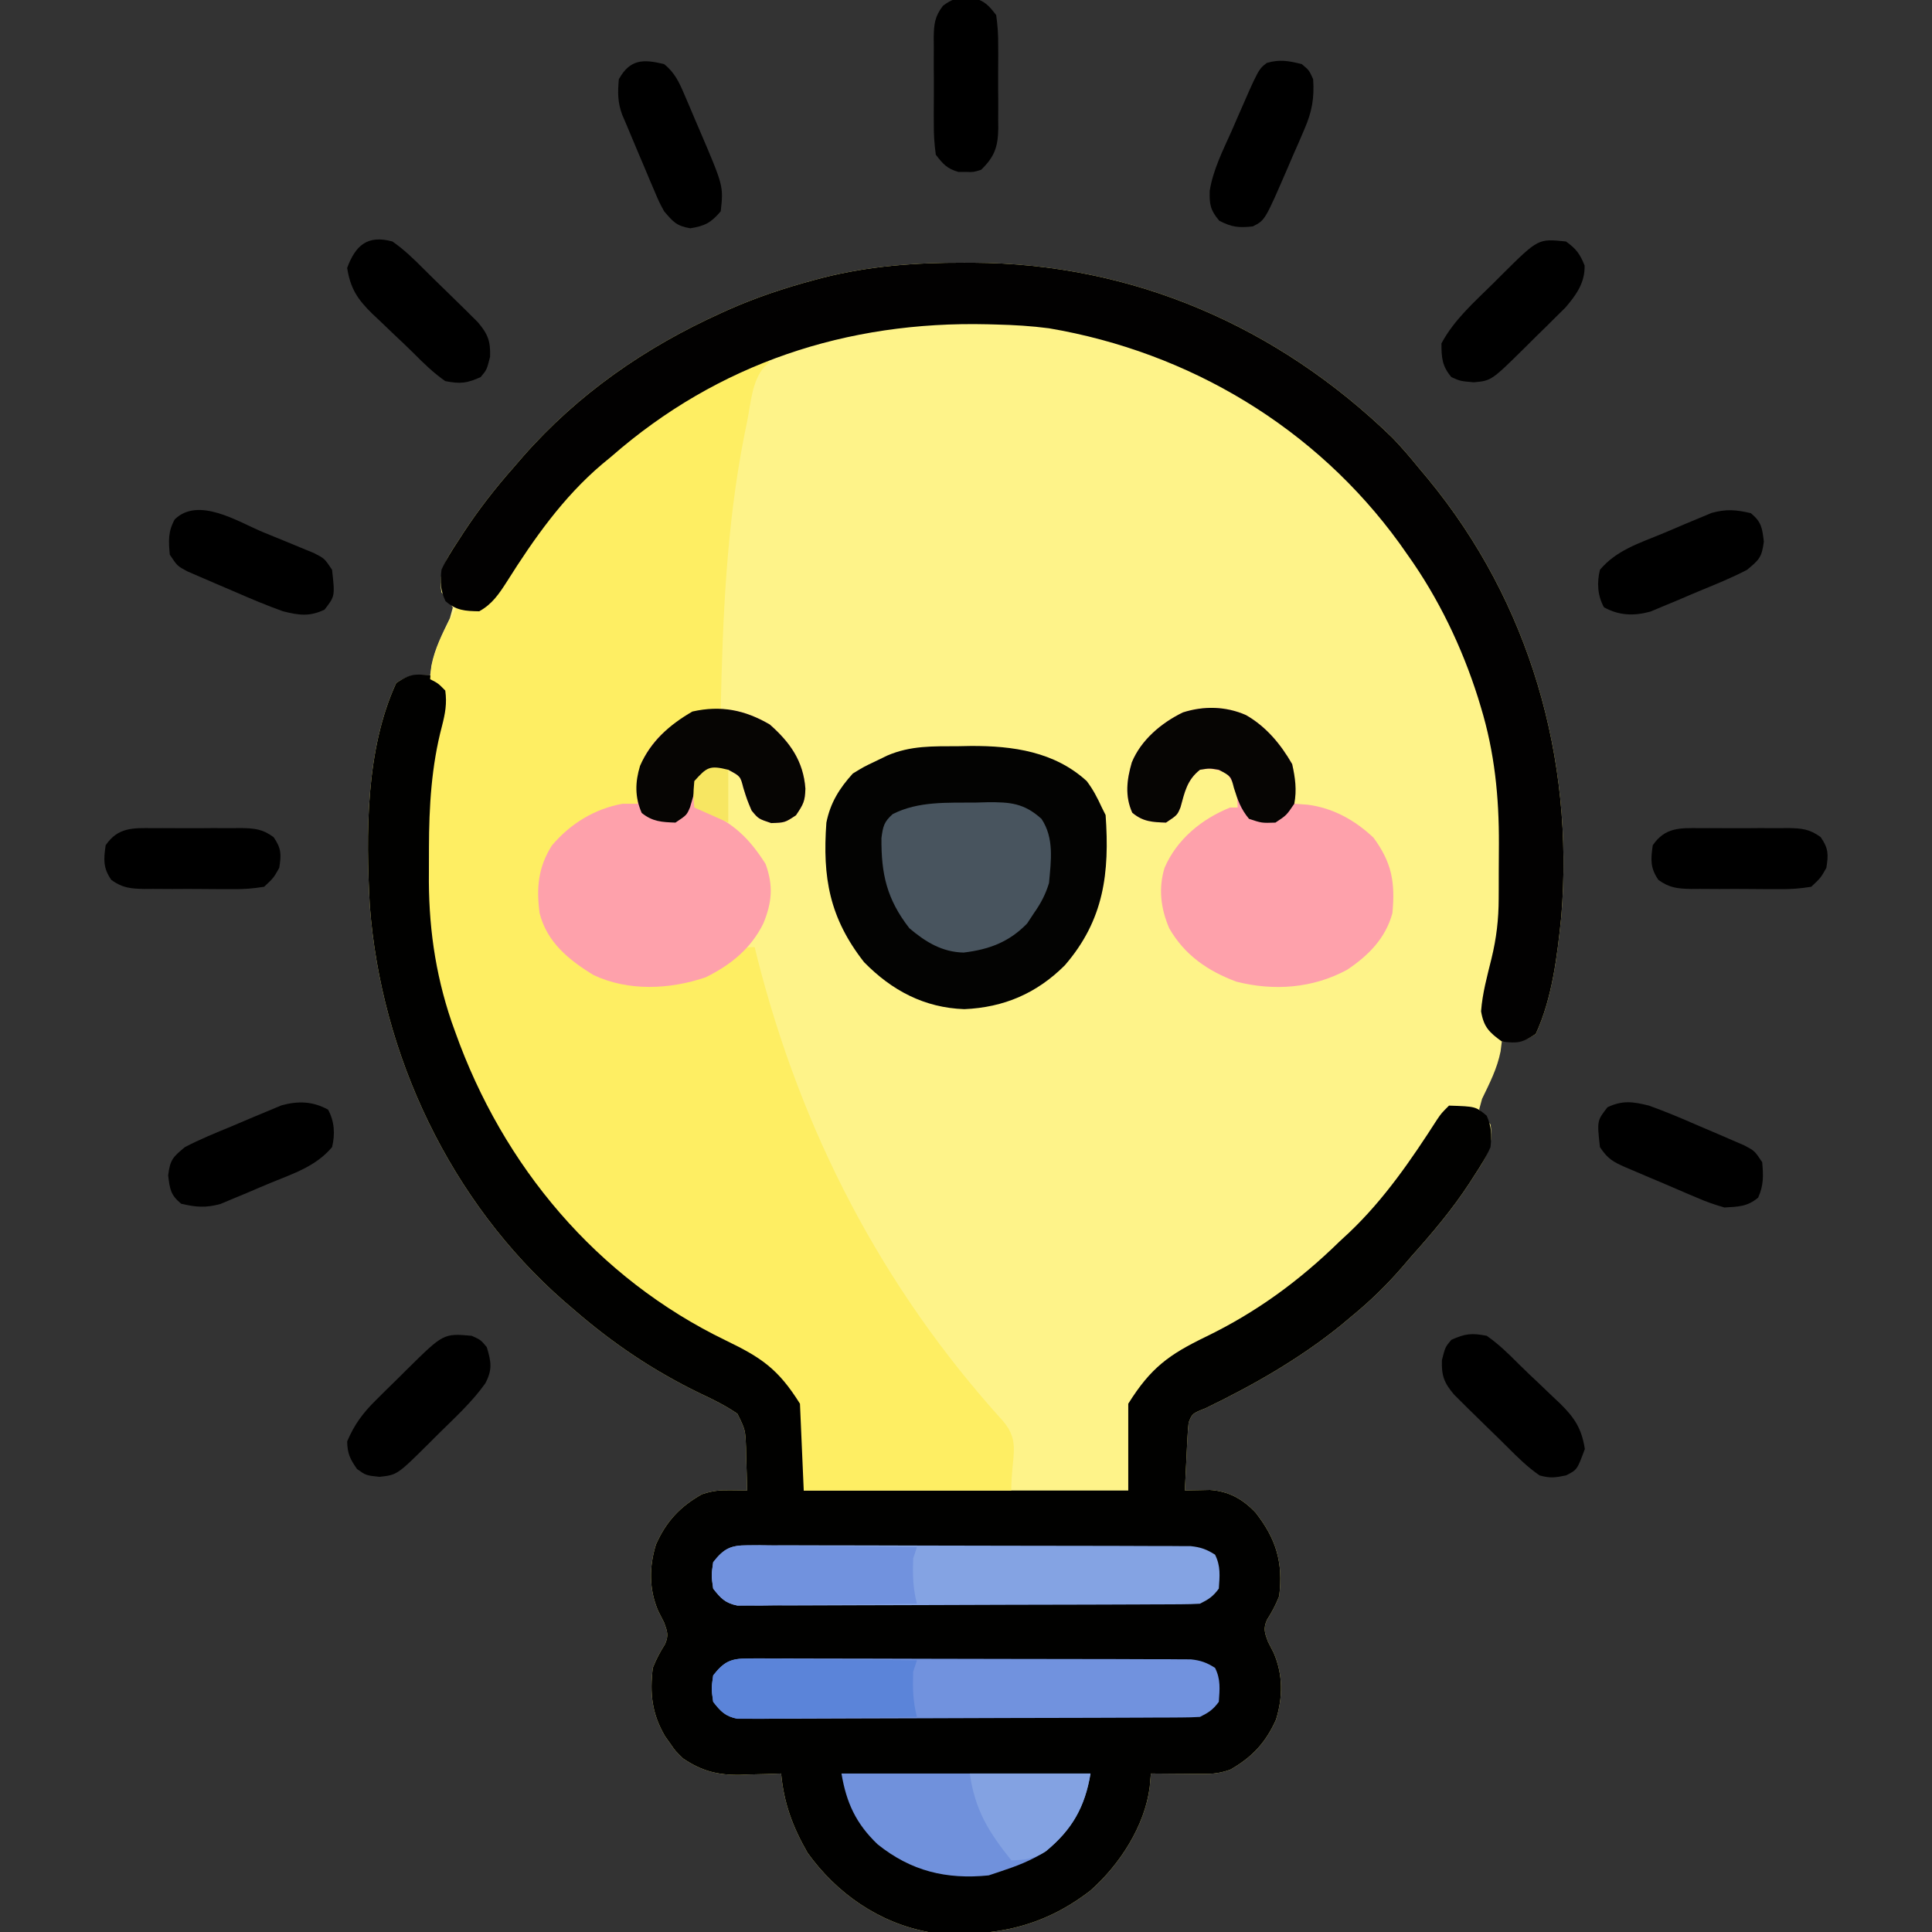 <?xml version="1.0" encoding="UTF-8"?>
<svg version="1.1" xmlns="http://www.w3.org/2000/svg" width="512" height="512">
<rect width="100%" height="100%" fill="#333333" stroke="none"/>
<path d="M0 0 C0.791 0.001 1.583 0.002 2.398 0.003 C44.721 0.157 83.212 16.89 113.562 46.375 C116.038 48.937 118.312 51.615 120.562 54.375 C121.395 55.37 122.228 56.365 123.086 57.391 C149.947 90.041 161.789 131.322 158.319 173.318 C157.25 183.63 155.95 194.875 151.562 204.375 C148.127 206.665 146.577 206.553 142.562 206.375 C142.4 207.671 142.4 207.671 142.234 208.992 C141.326 213.565 139.348 217.393 137.328 221.57 C137.075 222.496 136.823 223.421 136.562 224.375 C137.911 226.413 137.911 226.413 139.562 228.375 C140.489 234.005 138.222 237.407 135.25 241.938 C134.803 242.635 134.356 243.332 133.895 244.051 C129.34 250.995 124.091 257.198 118.562 263.375 C117.839 264.219 117.116 265.064 116.371 265.934 C112.106 270.884 107.625 275.249 102.562 279.375 C101.686 280.112 100.809 280.85 99.906 281.609 C88.965 290.464 76.653 297.496 63.988 303.602 C60.519 304.971 60.519 304.971 59.562 307.375 C59.412 308.748 59.314 310.128 59.246 311.508 C59.204 312.313 59.162 313.119 59.119 313.949 C59.08 314.791 59.041 315.633 59 316.5 C58.935 317.774 58.935 317.774 58.869 319.074 C58.763 321.174 58.662 323.275 58.562 325.375 C59.164 325.358 59.765 325.34 60.384 325.322 C61.58 325.302 61.58 325.302 62.801 325.281 C63.588 325.264 64.374 325.246 65.185 325.229 C70.157 325.535 73.942 327.654 77.324 331.246 C82.797 338.256 84.646 344.485 83.562 353.375 C82.665 355.636 81.651 357.577 80.34 359.621 C79.309 361.947 79.703 363.019 80.562 365.375 C81.336 366.891 81.336 366.891 82.125 368.438 C84.586 374.169 84.555 380.176 82.719 386.094 C79.997 392.199 76.373 396.08 70.562 399.375 C67.797 400.297 66.18 400.493 63.332 400.473 C62.53 400.469 61.727 400.466 60.9 400.463 C60.067 400.455 59.234 400.446 58.375 400.438 C57.53 400.433 56.685 400.428 55.814 400.424 C53.73 400.412 51.646 400.394 49.562 400.375 C49.461 401.552 49.359 402.729 49.254 403.941 C47.943 414.301 41.28 424.554 33.562 431.375 C20.416 441.56 6.8 443.958 -9.438 442.375 C-22.507 439.956 -33.761 432.108 -41.438 421.375 C-45.406 414.424 -47.681 408.296 -48.438 400.375 C-49.644 400.421 -50.851 400.468 -52.094 400.516 C-53.708 400.553 -55.323 400.59 -56.938 400.625 C-58.125 400.675 -58.125 400.675 -59.336 400.727 C-65.235 400.823 -69.527 399.708 -74.438 396.375 C-76.461 394.41 -76.461 394.41 -77.812 392.438 C-78.274 391.789 -78.735 391.141 -79.211 390.473 C-82.679 384.541 -83.263 379.148 -82.438 372.375 C-81.54 370.114 -80.526 368.173 -79.215 366.129 C-78.184 363.803 -78.578 362.731 -79.438 360.375 C-80.211 358.859 -80.211 358.859 -81 357.312 C-83.461 351.581 -83.43 345.574 -81.594 339.656 C-78.872 333.551 -75.248 329.67 -69.438 326.375 C-66.555 325.414 -64.739 325.269 -61.75 325.312 C-60.942 325.322 -60.134 325.331 -59.301 325.34 C-58.378 325.357 -58.378 325.357 -57.438 325.375 C-57.498 322.456 -57.585 319.542 -57.688 316.625 C-57.702 315.8 -57.716 314.975 -57.73 314.125 C-57.916 309.287 -57.916 309.287 -60.023 305.027 C-63.136 302.897 -66.402 301.27 -69.812 299.688 C-82.166 293.715 -93.057 286.391 -103.438 277.375 C-104.291 276.644 -105.144 275.913 -106.023 275.16 C-136.014 248.907 -154.468 209.994 -157.438 170.375 C-158.466 151.46 -158.57 128.985 -150.438 111.375 C-147.002 109.085 -145.452 109.197 -141.438 109.375 C-141.329 108.511 -141.221 107.648 -141.109 106.758 C-140.201 102.185 -138.223 98.357 -136.203 94.18 C-135.95 93.254 -135.698 92.329 -135.438 91.375 C-136.786 89.337 -136.786 89.337 -138.438 87.375 C-139.392 81.69 -137.011 78.249 -134 73.688 C-133.546 72.983 -133.091 72.278 -132.623 71.552 C-128.633 65.467 -124.255 59.83 -119.438 54.375 C-118.175 52.913 -118.175 52.913 -116.887 51.422 C-102.29 34.791 -84.538 22.484 -64.438 13.375 C-63.824 13.097 -63.211 12.818 -62.58 12.532 C-55.156 9.228 -47.648 6.724 -39.812 4.625 C-39.073 4.426 -38.334 4.227 -37.573 4.023 C-25.078 0.841 -12.828 -0.035 0 0 Z " fill="#FEF389" transform="translate(255.438,69.625)"/>
<path d="M0 0 C2.938 1.375 2.938 1.375 5 4 C5.404 9.619 3.776 15.188 2.503 20.622 C0.646 29.405 0.783 38.465 0.76 47.402 C0.75 49.6 0.719 51.798 0.688 53.996 C0.581 68.025 2.821 81.061 7.562 94.312 C7.908 95.283 8.253 96.254 8.608 97.254 C14.593 113.531 23.017 127.626 34 141 C34.784 141.956 35.568 142.913 36.375 143.898 C41.66 150.032 47.587 155.081 54 160 C54.852 160.668 55.704 161.335 56.582 162.023 C65.854 169.057 76.063 174.766 86.625 179.625 C92.783 182.621 95.987 186.973 99 193 C99 200.59 99 208.18 99 216 C127.38 216 155.76 216 185 216 C185 208.41 185 200.82 185 193 C190.982 183.43 195.814 179.974 205.562 175.25 C219.041 168.709 230.312 160.446 241 150 C242.276 148.817 242.276 148.817 243.578 147.609 C252.814 138.838 260.021 128.321 266.879 117.637 C268 116 268 116 270 114 C277.081 114.225 277.081 114.225 280 116.688 C281.33 119.763 281.335 121.646 281 125 C279.837 127.704 278.299 130.105 276.688 132.562 C276.24 133.26 275.793 133.957 275.333 134.676 C270.777 141.62 265.529 147.823 260 154 C259.277 154.844 258.554 155.689 257.809 156.559 C253.543 161.509 249.063 165.874 244 170 C243.123 170.737 242.247 171.475 241.344 172.234 C230.403 181.089 218.09 188.121 205.426 194.227 C201.957 195.596 201.957 195.596 201 198 C200.85 199.373 200.752 200.753 200.684 202.133 C200.642 202.938 200.6 203.744 200.557 204.574 C200.517 205.416 200.478 206.258 200.438 207.125 C200.373 208.399 200.373 208.399 200.307 209.699 C200.2 211.799 200.1 213.9 200 216 C200.601 215.983 201.202 215.965 201.822 215.947 C202.619 215.934 203.417 215.92 204.238 215.906 C205.025 215.889 205.812 215.871 206.622 215.854 C211.595 216.16 215.38 218.279 218.762 221.871 C224.234 228.881 226.083 235.11 225 244 C224.102 246.261 223.089 248.202 221.777 250.246 C220.746 252.572 221.14 253.644 222 256 C222.773 257.516 222.773 257.516 223.562 259.062 C226.024 264.794 225.993 270.801 224.156 276.719 C221.435 282.824 217.811 286.705 212 290 C209.234 290.922 207.617 291.118 204.77 291.098 C203.967 291.094 203.165 291.091 202.338 291.088 C201.505 291.08 200.671 291.071 199.812 291.062 C198.968 291.058 198.123 291.053 197.252 291.049 C195.168 291.037 193.084 291.019 191 291 C190.898 292.177 190.796 293.354 190.691 294.566 C189.381 304.926 182.717 315.179 175 322 C161.853 332.185 148.238 334.583 132 333 C118.93 330.581 107.677 322.733 100 312 C96.031 305.049 93.756 298.921 93 291 C91.793 291.046 90.587 291.093 89.344 291.141 C87.729 291.178 86.115 291.215 84.5 291.25 C83.313 291.3 83.313 291.3 82.102 291.352 C76.202 291.448 71.911 290.333 67 287 C64.977 285.035 64.977 285.035 63.625 283.062 C63.164 282.414 62.702 281.766 62.227 281.098 C58.758 275.166 58.175 269.773 59 263 C59.898 260.739 60.911 258.798 62.223 256.754 C63.254 254.428 62.86 253.356 62 251 C61.227 249.484 61.227 249.484 60.438 247.938 C57.976 242.206 58.007 236.199 59.844 230.281 C62.565 224.176 66.189 220.295 72 217 C74.882 216.039 76.699 215.894 79.688 215.938 C80.496 215.947 81.304 215.956 82.137 215.965 C83.059 215.982 83.059 215.982 84 216 C83.94 213.081 83.853 210.167 83.75 207.25 C83.736 206.425 83.722 205.6 83.707 204.75 C83.521 199.912 83.521 199.912 81.414 195.652 C78.301 193.522 75.035 191.895 71.625 190.312 C59.271 184.34 48.38 177.016 38 168 C37.147 167.269 36.293 166.538 35.414 165.785 C5.423 139.532 -13.031 100.619 -16 61 C-17.028 42.085 -17.132 19.61 -9 2 C-5.487 -0.342 -4.135 -0.496 0 0 Z " fill="#010100" transform="translate(114,179)"/>
<path d="M0 0 C-0.464 0.381 -0.928 0.763 -1.406 1.156 C-4.744 5.018 -5.015 10.806 -6 15.688 C-6.392 17.617 -6.392 17.617 -6.792 19.586 C-11.474 43.426 -12.481 67.763 -13 92 C-13.67 92.179 -14.341 92.358 -15.031 92.542 C-23.28 94.856 -28.626 97.787 -32.938 105.438 C-34.108 109.363 -34.643 112.926 -35 117 C-35.857 117.231 -36.714 117.461 -37.598 117.699 C-46.389 120.207 -52.873 122.254 -57.938 130.125 C-60.899 136.018 -61.187 141.951 -59.336 148.266 C-56.346 155.078 -51.111 159.234 -44.5 162.375 C-35.974 165.486 -25.537 165.393 -17.066 162.066 C-13.804 160.383 -10.817 158.36 -7.848 156.207 C-6 155 -6 155 -4 155 C-3.816 155.77 -3.631 156.539 -3.441 157.332 C8.291 203.793 29.655 245.099 61.828 280.617 C66.538 286.175 64 289.735 64 299 C45.85 299 27.7 299 9 299 C8.67 291.41 8.34 283.82 8 276 C2.229 266.767 -2.232 263.789 -11.634 259.243 C-45.84 242.7 -70.719 213.032 -83.375 177.438 C-83.697 176.541 -84.019 175.644 -84.35 174.72 C-88.78 161.647 -90.497 148.826 -90.336 135.091 C-90.312 132.934 -90.316 130.779 -90.322 128.623 C-90.3 117.802 -89.666 106.943 -86.875 96.438 C-86.014 93.054 -85.517 90.462 -86 87 C-87.881 85.087 -87.881 85.087 -90 84 C-89.674 76.833 -86.346 71.231 -83 65 C-82.113 65.103 -81.226 65.206 -80.312 65.312 C-75.883 64.895 -74.796 63.378 -72 60 C-70.68 58.138 -69.41 56.24 -68.188 54.312 C-64.438 48.576 -60.419 43.234 -56 38 C-55.301 37.166 -54.603 36.332 -53.883 35.473 C-48.466 29.217 -42.555 24.033 -36 19 C-35.171 18.344 -34.342 17.688 -33.488 17.012 C-6.786 -3.393 -6.786 -3.393 0 0 Z " fill="#FEEE63" transform="translate(204,96)"/>
<path d="M0 0 C0.791 0.001 1.583 0.002 2.398 0.003 C44.721 0.157 83.212 16.89 113.562 46.375 C116.038 48.937 118.312 51.615 120.562 54.375 C121.395 55.37 122.228 56.365 123.086 57.391 C149.947 90.041 161.789 131.322 158.319 173.318 C157.25 183.63 155.95 194.875 151.562 204.375 C148.044 206.72 146.705 206.955 142.562 206.375 C139.187 203.953 137.752 202.512 137.062 198.375 C137.405 193.659 138.683 189.039 139.809 184.461 C141.132 179.046 141.722 174.049 141.73 168.469 C141.734 167.708 141.737 166.946 141.741 166.162 C141.746 164.552 141.748 162.941 141.748 161.331 C141.75 158.911 141.768 156.491 141.787 154.07 C141.834 141.573 140.657 129.762 137 117.75 C136.745 116.91 136.491 116.071 136.228 115.205 C131.977 101.805 125.743 88.824 117.562 77.375 C116.86 76.377 116.157 75.38 115.434 74.352 C93.228 43.713 59.771 23.694 22.562 17.375 C17.886 16.758 13.276 16.488 8.562 16.375 C7.429 16.344 7.429 16.344 6.273 16.313 C-30.987 15.418 -65.218 26.672 -93.438 51.375 C-94.265 52.058 -95.093 52.741 -95.945 53.445 C-106.233 62.185 -113.929 73.134 -121.09 84.489 C-123.184 87.756 -124.997 90.475 -128.438 92.375 C-132.19 92.309 -134.501 92.191 -137.375 89.688 C-138.794 86.599 -138.788 84.776 -138.438 81.375 C-137.229 78.631 -135.649 76.186 -134 73.688 C-133.546 72.983 -133.091 72.278 -132.623 71.552 C-128.633 65.467 -124.255 59.83 -119.438 54.375 C-118.175 52.913 -118.175 52.913 -116.887 51.422 C-102.29 34.791 -84.538 22.484 -64.438 13.375 C-63.824 13.097 -63.211 12.818 -62.58 12.532 C-55.156 9.228 -47.648 6.724 -39.812 4.625 C-39.073 4.426 -38.334 4.227 -37.573 4.023 C-25.078 0.841 -12.828 -0.035 0 0 Z " fill="#020101" transform="translate(255.438,69.625)"/>
<path d="M0 0 C1.074 -0.021 2.148 -0.041 3.254 -0.062 C14.425 -0.116 25.476 1.448 34 9.25 C35.718 11.54 36.788 13.624 38 16.25 C38.495 17.24 38.495 17.24 39 18.25 C40.075 33.562 38.605 46.049 28.164 58.094 C20.717 65.514 12.052 69.225 1.562 69.688 C-9.045 69.314 -17.632 64.756 -25 57.25 C-34.209 45.492 -36.055 34.777 -35 20.25 C-33.955 15.019 -31.567 11.187 -28 7.25 C-25.125 5.484 -25.125 5.484 -22 4 C-20.969 3.5 -19.938 3 -18.875 2.484 C-12.631 -0.196 -6.719 0.031 0 0 Z " fill="#030302" transform="translate(254,197.75)"/>
<path d="M0 0 C5.42 4.781 8.894 9.714 9.438 17 C9.336 20.343 8.93 21.104 6.938 24.062 C4 26 4 26 0.375 26.125 C-3 25 -3 25 -4.812 22.812 C-6 20 -6 20 -7 16.812 C-7.787 13.71 -7.787 13.71 -11 12 C-15.509 12.344 -15.509 12.344 -19 15 C-19.167 18.583 -19.167 18.583 -19 22 C-18.348 22.28 -17.695 22.559 -17.023 22.848 C-9.498 26.3 -5.527 30.041 -1.125 36.938 C0.991 42.697 0.582 47.135 -1.688 52.688 C-4.999 59.415 -10.35 63.721 -17 67 C-26.505 70.228 -37.483 70.756 -46.715 66.395 C-53.299 62.377 -59.042 57.701 -61 50 C-61.886 43.308 -61.398 37.847 -57.75 32.074 C-52.868 26.288 -46.435 22.338 -39 21 C-37.68 21 -36.36 21 -35 21 C-35.083 19.845 -35.165 18.69 -35.25 17.5 C-35.208 11.575 -33.172 7.308 -29.129 3.012 C-20.053 -5.275 -10.731 -6.264 0 0 Z " fill="#FEA1AB" transform="translate(204,192)"/>
<path d="M0 0 C5.343 3.045 9.213 7.718 12.25 13 C13.051 16.561 12.936 19.853 12.812 23.5 C14.545 23.624 14.545 23.624 16.312 23.75 C23.062 24.598 28.889 27.85 33.812 32.5 C38.703 39.157 39.58 44.386 38.812 52.5 C37 59.162 32.447 63.741 26.812 67.5 C17.747 72.425 7.419 73.175 -2.531 70.652 C-10.111 67.829 -16.263 63.606 -20.34 56.488 C-22.576 51.242 -23.243 45.958 -21.566 40.465 C-18.284 32.892 -11.756 27.563 -4.188 24.5 C-3.527 24.5 -2.868 24.5 -2.188 24.5 C-2.452 19.598 -2.452 19.598 -4.938 15.562 C-7.637 14.288 -9.237 14.046 -12.188 14.5 C-15.611 17.22 -16.221 20.372 -17.344 24.441 C-18.188 26.5 -18.188 26.5 -21.188 28.5 C-24.847 28.369 -27.272 28.268 -30.125 25.875 C-32.117 21.422 -31.572 17.142 -30.25 12.562 C-27.826 6.612 -22.398 2.052 -16.699 -0.703 C-11.16 -2.461 -5.346 -2.351 0 0 Z " fill="#FEA1AB" transform="translate(330.188,189.5)"/>
<path d="M0 0 C1.051 -0.008 2.103 -0.017 3.186 -0.025 C4.335 -0.014 5.483 -0.003 6.666 0.009 C7.879 0.005 9.092 0.001 10.342 -0.003 C13.667 -0.009 16.991 0.003 20.315 0.023 C23.796 0.041 27.276 0.037 30.756 0.036 C36.6 0.038 42.444 0.056 48.288 0.083 C55.043 0.114 61.798 0.125 68.554 0.123 C75.747 0.122 82.941 0.136 90.134 0.154 C92.206 0.159 94.278 0.16 96.35 0.161 C100.212 0.163 104.074 0.183 107.935 0.204 C109.083 0.203 110.232 0.202 111.415 0.201 C112.992 0.214 112.992 0.214 114.601 0.227 C115.97 0.232 115.97 0.232 117.367 0.237 C119.977 0.513 121.595 1.088 123.8 2.494 C125.325 5.544 125.036 8.137 124.8 11.494 C123.258 13.598 122.119 14.335 119.8 15.494 C118.15 15.596 116.495 15.634 114.841 15.642 C113.793 15.649 112.744 15.656 111.663 15.663 C109.93 15.667 109.93 15.667 108.162 15.671 C106.949 15.678 105.736 15.685 104.486 15.691 C101.154 15.708 97.821 15.719 94.488 15.728 C92.407 15.733 90.325 15.739 88.244 15.745 C81.733 15.764 75.222 15.778 68.711 15.787 C61.192 15.796 53.673 15.823 46.154 15.863 C40.344 15.893 34.534 15.908 28.725 15.912 C25.253 15.914 21.783 15.923 18.312 15.948 C14.44 15.976 10.569 15.971 6.697 15.964 C5.546 15.977 4.395 15.99 3.209 16.003 C2.154 15.996 1.1 15.989 0.013 15.982 C-0.902 15.985 -1.818 15.987 -2.761 15.989 C-5.999 15.332 -7.191 14.072 -9.2 11.494 C-9.7 7.994 -9.7 7.994 -9.2 4.494 C-6.376 0.874 -4.547 -0.005 0 0 Z " fill="#7192DE" transform="translate(198.2,439.506)"/>
<path d="M0 0 C1.051 -0.008 2.103 -0.017 3.186 -0.025 C4.335 -0.014 5.483 -0.003 6.666 0.009 C7.879 0.005 9.092 0.001 10.342 -0.003 C13.667 -0.009 16.991 0.003 20.315 0.023 C23.796 0.041 27.276 0.037 30.756 0.036 C36.6 0.038 42.444 0.056 48.288 0.083 C55.043 0.114 61.798 0.125 68.554 0.123 C75.747 0.122 82.941 0.136 90.134 0.154 C92.206 0.159 94.278 0.16 96.35 0.161 C100.212 0.163 104.074 0.183 107.935 0.204 C109.083 0.203 110.232 0.202 111.415 0.201 C112.992 0.214 112.992 0.214 114.601 0.227 C115.97 0.232 115.97 0.232 117.367 0.237 C119.977 0.513 121.595 1.088 123.8 2.494 C125.325 5.544 125.036 8.137 124.8 11.494 C123.258 13.598 122.119 14.335 119.8 15.494 C118.15 15.596 116.495 15.634 114.841 15.642 C113.793 15.649 112.744 15.656 111.663 15.663 C109.93 15.667 109.93 15.667 108.162 15.671 C106.949 15.678 105.736 15.685 104.486 15.691 C101.154 15.708 97.821 15.719 94.488 15.728 C92.407 15.733 90.325 15.739 88.244 15.745 C81.733 15.764 75.222 15.778 68.711 15.787 C61.192 15.796 53.673 15.823 46.154 15.863 C40.344 15.893 34.534 15.908 28.725 15.912 C25.253 15.914 21.783 15.923 18.312 15.948 C14.44 15.976 10.569 15.971 6.697 15.964 C5.546 15.977 4.395 15.99 3.209 16.003 C2.154 15.996 1.1 15.989 0.013 15.982 C-0.902 15.985 -1.818 15.987 -2.761 15.989 C-5.999 15.332 -7.191 14.072 -9.2 11.494 C-9.7 7.994 -9.7 7.994 -9.2 4.494 C-6.376 0.874 -4.547 -0.005 0 0 Z " fill="#84A3E3" transform="translate(198.2,409.506)"/>
<path d="M0 0 C1.015 -0.029 2.03 -0.058 3.076 -0.088 C9.198 -0.14 12.818 0.157 17.438 4.312 C20.836 9.41 19.978 15.363 19.438 21.312 C18.525 24.35 17.255 26.728 15.438 29.312 C14.839 30.22 14.241 31.128 13.625 32.062 C8.823 37.002 3.519 38.941 -3.188 39.75 C-8.9 39.633 -13.287 36.938 -17.562 33.312 C-23.526 25.65 -25.055 18.981 -24.969 9.395 C-24.557 6.271 -24.297 5.134 -22 3.062 C-15.177 -0.411 -7.515 0.072 0 0 Z " fill="#48545E" transform="translate(258.562,212.688)"/>
<path d="M0 0 C21.78 0 43.56 0 66 0 C64.534 8.798 61.187 14.818 54.258 20.496 C50.441 23.038 46.335 24.568 42 26 C41.01 26.33 40.02 26.66 39 27 C27.787 28.129 18.422 25.867 9.562 18.75 C3.849 13.287 1.29 7.741 0 0 Z " fill="#7091DC" transform="translate(223,470)"/>
<path d="M0 0 C5.343 3.045 9.213 7.718 12.25 13 C13.058 16.592 13.517 19.853 12.812 23.5 C10.75 26.562 10.75 26.562 7.812 28.5 C4.188 28.625 4.188 28.625 0.812 27.5 C-1.367 24.87 -2.167 22.566 -3.188 19.312 C-3.975 16.21 -3.975 16.21 -7.188 14.5 C-9.688 14.083 -9.688 14.083 -12.188 14.5 C-15.616 17.208 -16.223 20.377 -17.344 24.441 C-18.188 26.5 -18.188 26.5 -21.188 28.5 C-24.847 28.369 -27.272 28.268 -30.125 25.875 C-32.117 21.422 -31.572 17.142 -30.25 12.562 C-27.826 6.612 -22.398 2.052 -16.699 -0.703 C-11.16 -2.461 -5.346 -2.351 0 0 Z " fill="#060503" transform="translate(330.188,189.5)"/>
<path d="M0 0 C5.42 4.781 8.894 9.714 9.438 17 C9.336 20.343 8.93 21.104 6.938 24.062 C4 26 4 26 0.375 26.125 C-3 25 -3 25 -4.812 22.812 C-6 20 -6 20 -7 16.812 C-7.787 13.71 -7.787 13.71 -11 12 C-15.509 12.344 -15.509 12.344 -19 15 C-19.812 17.278 -20.46 19.58 -21.121 21.906 C-22 24 -22 24 -25 26 C-28.623 25.871 -31.07 25.75 -33.938 23.438 C-35.788 19.192 -35.696 15.298 -34.379 10.949 C-31.55 4.473 -26.559 0.046 -20.5 -3.438 C-12.975 -5.131 -6.632 -3.871 0 0 Z " fill="#060503" transform="translate(204,192)"/>
<path d="M0 0 C1.001 0 2.001 0.001 3.033 0.001 C4.106 0.022 5.179 0.042 6.284 0.063 C7.94 0.072 7.94 0.072 9.63 0.081 C13.156 0.103 16.681 0.153 20.206 0.204 C22.597 0.224 24.987 0.242 27.378 0.259 C33.238 0.303 39.097 0.37 44.956 0.454 C44.626 1.444 44.296 2.434 43.956 3.454 C43.819 7.772 43.862 11.287 44.956 15.454 C37.909 15.555 30.861 15.626 23.813 15.674 C21.416 15.694 19.018 15.721 16.62 15.756 C13.175 15.804 9.73 15.827 6.284 15.845 C4.675 15.876 4.675 15.876 3.033 15.907 C1.531 15.908 1.531 15.908 0 15.908 C-0.879 15.917 -1.759 15.926 -2.665 15.935 C-5.866 15.288 -7.054 13.995 -9.044 11.454 C-9.544 7.954 -9.544 7.954 -9.044 4.454 C-6.257 0.897 -4.485 -0.045 0 0 Z " fill="#5B84D9" transform="translate(198.044,439.546)"/>
<path d="M0 0 C1.001 0 2.001 0.001 3.033 0.001 C4.106 0.022 5.179 0.042 6.284 0.063 C7.94 0.072 7.94 0.072 9.63 0.081 C13.156 0.103 16.681 0.153 20.206 0.204 C22.597 0.224 24.987 0.242 27.378 0.259 C33.238 0.303 39.097 0.37 44.956 0.454 C44.626 1.444 44.296 2.434 43.956 3.454 C43.819 7.772 43.862 11.287 44.956 15.454 C37.909 15.555 30.861 15.626 23.813 15.674 C21.416 15.694 19.018 15.721 16.62 15.756 C13.175 15.804 9.73 15.827 6.284 15.845 C4.675 15.876 4.675 15.876 3.033 15.907 C1.531 15.908 1.531 15.908 0 15.908 C-0.879 15.917 -1.759 15.926 -2.665 15.935 C-5.866 15.288 -7.054 13.995 -9.044 11.454 C-9.544 7.954 -9.544 7.954 -9.044 4.454 C-6.257 0.897 -4.485 -0.045 0 0 Z " fill="#7192DE" transform="translate(198.044,409.546)"/>
<path d="M0 0 C3.135 2.188 5.789 4.774 8.477 7.484 C10.181 9.181 11.93 10.824 13.684 12.469 C14.957 13.686 16.229 14.905 17.5 16.125 C18.112 16.698 18.723 17.271 19.354 17.862 C23.264 21.701 25.142 24.537 26 30 C23.955 35.523 23.955 35.523 21 37 C18.095 37.605 16.795 37.77 14 37 C10.86 34.828 8.209 32.234 5.523 29.529 C3.807 27.807 2.063 26.117 0.316 24.426 C-0.957 23.181 -2.229 21.935 -3.5 20.688 C-4.418 19.79 -4.418 19.79 -5.354 18.875 C-6.215 18.014 -6.215 18.014 -7.094 17.137 C-7.862 16.374 -7.862 16.374 -8.646 15.596 C-11.295 12.472 -12.02 10.579 -11.875 6.438 C-11 3 -11 3 -9.375 1.062 C-5.711 -0.577 -4.02 -0.778 0 0 Z " fill="#000000" transform="translate(394,354)"/>
<path d="M0 0 C2.375 1.062 2.375 1.062 4 3 C5.175 6.893 5.543 8.986 3.598 12.621 C0.135 17.496 -4.32 21.568 -8.562 25.75 C-9.426 26.612 -10.289 27.475 -11.178 28.363 C-19.736 36.862 -19.736 36.862 -24.438 37.375 C-28 37 -28 37 -30.375 35.312 C-32.237 32.663 -32.923 31.243 -33 28 C-31.116 23.552 -28.859 20.491 -25.438 17.109 C-24.119 15.798 -24.119 15.798 -22.773 14.461 C-21.858 13.566 -20.943 12.672 -20 11.75 C-18.627 10.385 -18.627 10.385 -17.227 8.992 C-7.465 -0.655 -7.465 -0.655 0 0 Z " fill="#000000" transform="translate(125,354)"/>
<path d="M0 0 C2.686 1.908 3.734 3.325 4.938 6.375 C5.045 10.901 2.75 14.124 -0.129 17.485 C-0.932 18.279 -1.735 19.073 -2.562 19.891 C-3.442 20.765 -4.321 21.639 -5.227 22.539 C-6.142 23.434 -7.057 24.328 -8 25.25 C-8.915 26.16 -9.83 27.07 -10.773 28.008 C-19.758 36.887 -19.758 36.887 -24.438 37.312 C-28 37 -28 37 -30.375 35.938 C-32.846 32.991 -33 30.806 -33 27 C-29.678 20.791 -24.408 16.15 -19.438 11.25 C-18.574 10.388 -17.711 9.525 -16.822 8.637 C-7.346 -0.773 -7.346 -0.773 0 0 Z " fill="#000000" transform="translate(415,64)"/>
<path d="M0 0 C3.14 2.172 5.791 4.766 8.477 7.471 C10.193 9.193 11.937 10.883 13.684 12.574 C14.957 13.819 16.229 15.065 17.5 16.312 C18.112 16.911 18.723 17.509 19.354 18.125 C19.928 18.699 20.502 19.272 21.094 19.863 C21.606 20.372 22.119 20.88 22.646 21.404 C25.295 24.528 26.02 26.421 25.875 30.562 C25 34 25 34 23.375 35.938 C19.711 37.577 18.02 37.778 14 37 C10.865 34.812 8.211 32.226 5.523 29.516 C3.819 27.819 2.07 26.176 0.316 24.531 C-0.957 23.314 -2.229 22.095 -3.5 20.875 C-4.112 20.302 -4.723 19.729 -5.354 19.138 C-9.264 15.299 -11.142 12.463 -12 7 C-9.77 0.98 -6.566 -1.81 0 0 Z " fill="#000000" transform="translate(104,64)"/>
<path d="M0 0 C4.225 1.518 8.346 3.239 12.457 5.038 C14.386 5.88 16.323 6.7 18.262 7.52 C19.495 8.051 20.728 8.583 21.961 9.117 C23.073 9.598 24.184 10.079 25.33 10.574 C28 12 28 12 30 15 C30.323 18.55 30.404 21.097 28.938 24.375 C26.058 26.79 23.721 26.774 20 27 C17.352 26.243 15.096 25.457 12.605 24.359 C11.932 24.077 11.259 23.794 10.565 23.502 C9.152 22.905 7.743 22.299 6.337 21.686 C4.184 20.748 2.02 19.839 -0.146 18.934 C-1.522 18.348 -2.896 17.761 -4.27 17.172 C-4.915 16.9 -5.561 16.628 -6.227 16.348 C-9.563 14.878 -10.922 14.117 -13 11 C-13.778 3.997 -13.778 3.997 -11 0.438 C-7.002 -1.478 -4.174 -1.036 0 0 Z " fill="#000000" transform="translate(437,293)"/>
<path d="M0 0 C1.715 3.128 1.894 6.525 1.062 9.938 C-3.231 15.052 -9.235 16.951 -15.245 19.421 C-17.242 20.247 -19.225 21.1 -21.209 21.955 C-22.489 22.489 -23.769 23.021 -25.051 23.551 C-26.204 24.033 -27.356 24.516 -28.544 25.013 C-32.443 26.075 -35.026 25.858 -38.938 24.938 C-41.757 22.573 -41.916 21.109 -42.375 17.438 C-41.851 13.245 -41.123 12.579 -37.938 9.938 C-33.948 7.851 -29.792 6.165 -25.63 4.454 C-23.633 3.628 -21.65 2.775 -19.666 1.92 C-18.386 1.386 -17.106 0.854 -15.824 0.324 C-14.095 -0.4 -14.095 -0.4 -12.331 -1.138 C-7.93 -2.337 -4.06 -2.226 0 0 Z " fill="#000000" transform="translate(86.938,294.062)"/>
<path d="M0 0 C2.021 0.839 4.048 1.661 6.076 2.482 C7.364 3.013 8.652 3.546 9.939 4.08 C11.105 4.56 12.272 5.041 13.473 5.536 C16.267 6.962 16.267 6.962 18.267 9.962 C19.045 16.965 19.045 16.965 16.267 20.525 C12.269 22.441 9.441 21.998 5.267 20.962 C1.042 19.444 -3.079 17.724 -7.189 15.925 C-9.119 15.083 -11.056 14.262 -12.995 13.443 C-14.228 12.912 -15.461 12.379 -16.694 11.845 C-17.806 11.365 -18.917 10.884 -20.062 10.389 C-22.733 8.962 -22.733 8.962 -24.733 5.962 C-25.068 2.281 -25.229 -0.141 -23.42 -3.413 C-17.106 -9.493 -6.74 -2.807 0 0 Z " fill="#000000" transform="translate(69.733,141.038)"/>
<path d="M0 0 C2.842 2.265 4.001 4.843 5.41 8.148 C5.843 9.154 6.275 10.159 6.721 11.195 C7.163 12.245 7.606 13.294 8.062 14.375 C8.509 15.417 8.956 16.458 9.416 17.531 C15.742 32.321 15.742 32.321 15 39 C12.426 42.028 10.848 42.862 6.938 43.5 C3.265 42.875 2.4 41.793 0 39 C-1.34 36.514 -1.34 36.514 -2.508 33.754 C-2.937 32.752 -3.366 31.749 -3.809 30.717 C-4.243 29.676 -4.677 28.635 -5.125 27.562 C-5.567 26.525 -6.009 25.488 -6.465 24.42 C-7.656 21.618 -8.837 18.813 -10 16 C-10.37 15.138 -10.74 14.275 -11.121 13.386 C-12.33 10.105 -12.315 7.468 -12 4 C-9.066 -1.308 -5.575 -1.394 0 0 Z " fill="#000000" transform="translate(176,17)"/>
<path d="M0 0 C2.82 2.365 2.979 3.828 3.438 7.5 C2.913 11.693 2.185 12.359 -1 15 C-4.99 17.087 -9.145 18.773 -13.307 20.484 C-15.304 21.309 -17.287 22.162 -19.271 23.018 C-20.551 23.551 -21.832 24.083 -23.113 24.613 C-24.266 25.096 -25.419 25.578 -26.607 26.075 C-31.007 27.274 -34.878 27.164 -38.938 24.938 C-40.653 21.81 -40.832 18.413 -40 15 C-35.707 9.885 -29.702 7.987 -23.693 5.516 C-21.696 4.691 -19.713 3.838 -17.729 2.982 C-16.449 2.449 -15.168 1.917 -13.887 1.387 C-12.157 0.663 -12.157 0.663 -10.393 -0.075 C-6.494 -1.138 -3.912 -0.92 0 0 Z " fill="#000000" transform="translate(464,136)"/>
<path d="M0 0 C1.938 1.625 1.938 1.625 3 4 C3.325 9.044 2.699 12.575 0.699 17.195 C0.216 18.323 -0.266 19.451 -0.764 20.613 C-1.275 21.772 -1.786 22.931 -2.312 24.125 C-3.062 25.875 -3.062 25.875 -3.826 27.66 C-9.759 41.379 -9.759 41.379 -13 43 C-16.655 43.406 -18.589 43.214 -21.875 41.5 C-24.267 38.686 -24.51 37.156 -24.41 33.523 C-23.506 27.956 -20.909 22.867 -18.625 17.75 C-18.117 16.58 -17.609 15.409 -17.086 14.203 C-11.503 1.391 -11.503 1.391 -9.312 -0.312 C-5.893 -1.329 -3.429 -0.873 0 0 Z " fill="#000000" transform="translate(345,17)"/>
<path d="M0 0 C0.66 -0.01 1.32 -0.021 2 -0.031 C5.015 0.77 6.095 2.031 8 4.5 C8.398 7.33 8.562 9.763 8.531 12.59 C8.535 13.371 8.539 14.153 8.543 14.958 C8.546 16.608 8.538 18.258 8.521 19.908 C8.5 22.426 8.521 24.941 8.547 27.459 C8.544 29.065 8.539 30.671 8.531 32.277 C8.539 33.026 8.547 33.776 8.556 34.547 C8.468 39.468 7.545 42.067 4 45.5 C2 46.129 2 46.129 0 46.062 C-0.66 46.064 -1.32 46.065 -2 46.066 C-5.006 45.215 -6.095 43.983 -8 41.5 C-8.398 38.589 -8.562 36.065 -8.531 33.156 C-8.535 32.35 -8.539 31.544 -8.543 30.714 C-8.546 29.012 -8.538 27.311 -8.521 25.61 C-8.5 23.008 -8.521 20.41 -8.547 17.809 C-8.544 16.154 -8.539 14.499 -8.531 12.844 C-8.539 12.068 -8.547 11.291 -8.556 10.492 C-8.494 6.91 -8.302 4.894 -6.092 2.012 C-3.824 0.373 -2.765 -0.043 0 0 Z " fill="#000000" transform="translate(256,-0.5)"/>
<path d="M0 0 C1.242 -0.006 1.242 -0.006 2.51 -0.012 C4.258 -0.014 6.007 -0.007 7.755 0.01 C10.429 0.031 13.1 0.01 15.773 -0.016 C17.474 -0.013 19.174 -0.008 20.875 0 C22.072 -0.012 22.072 -0.012 23.293 -0.025 C26.882 0.036 29.015 0.219 31.941 2.381 C34.003 5.344 34.016 6.99 33.438 10.531 C31.941 13.183 31.941 13.183 29.438 15.531 C26.393 16.027 23.916 16.211 20.875 16.16 C19.633 16.164 19.633 16.164 18.365 16.167 C16.617 16.166 14.868 16.153 13.12 16.128 C10.446 16.094 7.776 16.108 5.102 16.127 C3.401 16.12 1.701 16.11 0 16.098 C-1.197 16.105 -1.197 16.105 -2.418 16.113 C-5.98 16.037 -8.146 15.834 -11.066 13.715 C-13.266 10.505 -13.105 8.327 -12.562 4.531 C-9.289 -0.25 -5.352 -0.054 0 0 Z " fill="#000000" transform="translate(450.562,219.469)"/>
<path d="M0 0 C1.242 -0.006 1.242 -0.006 2.51 -0.012 C4.258 -0.014 6.007 -0.007 7.755 0.01 C10.429 0.031 13.1 0.01 15.773 -0.016 C17.474 -0.013 19.174 -0.008 20.875 0 C22.072 -0.012 22.072 -0.012 23.293 -0.025 C26.882 0.036 29.015 0.219 31.941 2.381 C34.003 5.344 34.016 6.99 33.438 10.531 C31.941 13.183 31.941 13.183 29.438 15.531 C26.393 16.027 23.916 16.211 20.875 16.16 C19.633 16.164 19.633 16.164 18.365 16.167 C16.617 16.166 14.868 16.153 13.12 16.128 C10.446 16.094 7.776 16.108 5.102 16.127 C3.401 16.12 1.701 16.11 0 16.098 C-1.197 16.105 -1.197 16.105 -2.418 16.113 C-5.98 16.037 -8.146 15.834 -11.066 13.715 C-13.266 10.505 -13.105 8.327 -12.562 4.531 C-9.289 -0.25 -5.352 -0.054 0 0 Z " fill="#000000" transform="translate(40.562,219.469)"/>
<path d="M0 0 C10.56 0 21.12 0 32 0 C30.514 8.916 27.074 14.926 20.07 20.691 C16.986 22.641 14.618 22.925 11 23 C4.978 15.452 1.383 9.681 0 0 Z " fill="#83A2E2" transform="translate(257,470)"/>
<path d="M0 0 C0 4.62 0 9.24 0 14 C-4.455 12.02 -4.455 12.02 -9 10 C-9.312 6.75 -9.312 6.75 -9 3 C-5.667 -0.703 -4.966 -1.241 0 0 Z " fill="#F7E662" transform="translate(193,204)"/>
</svg>
